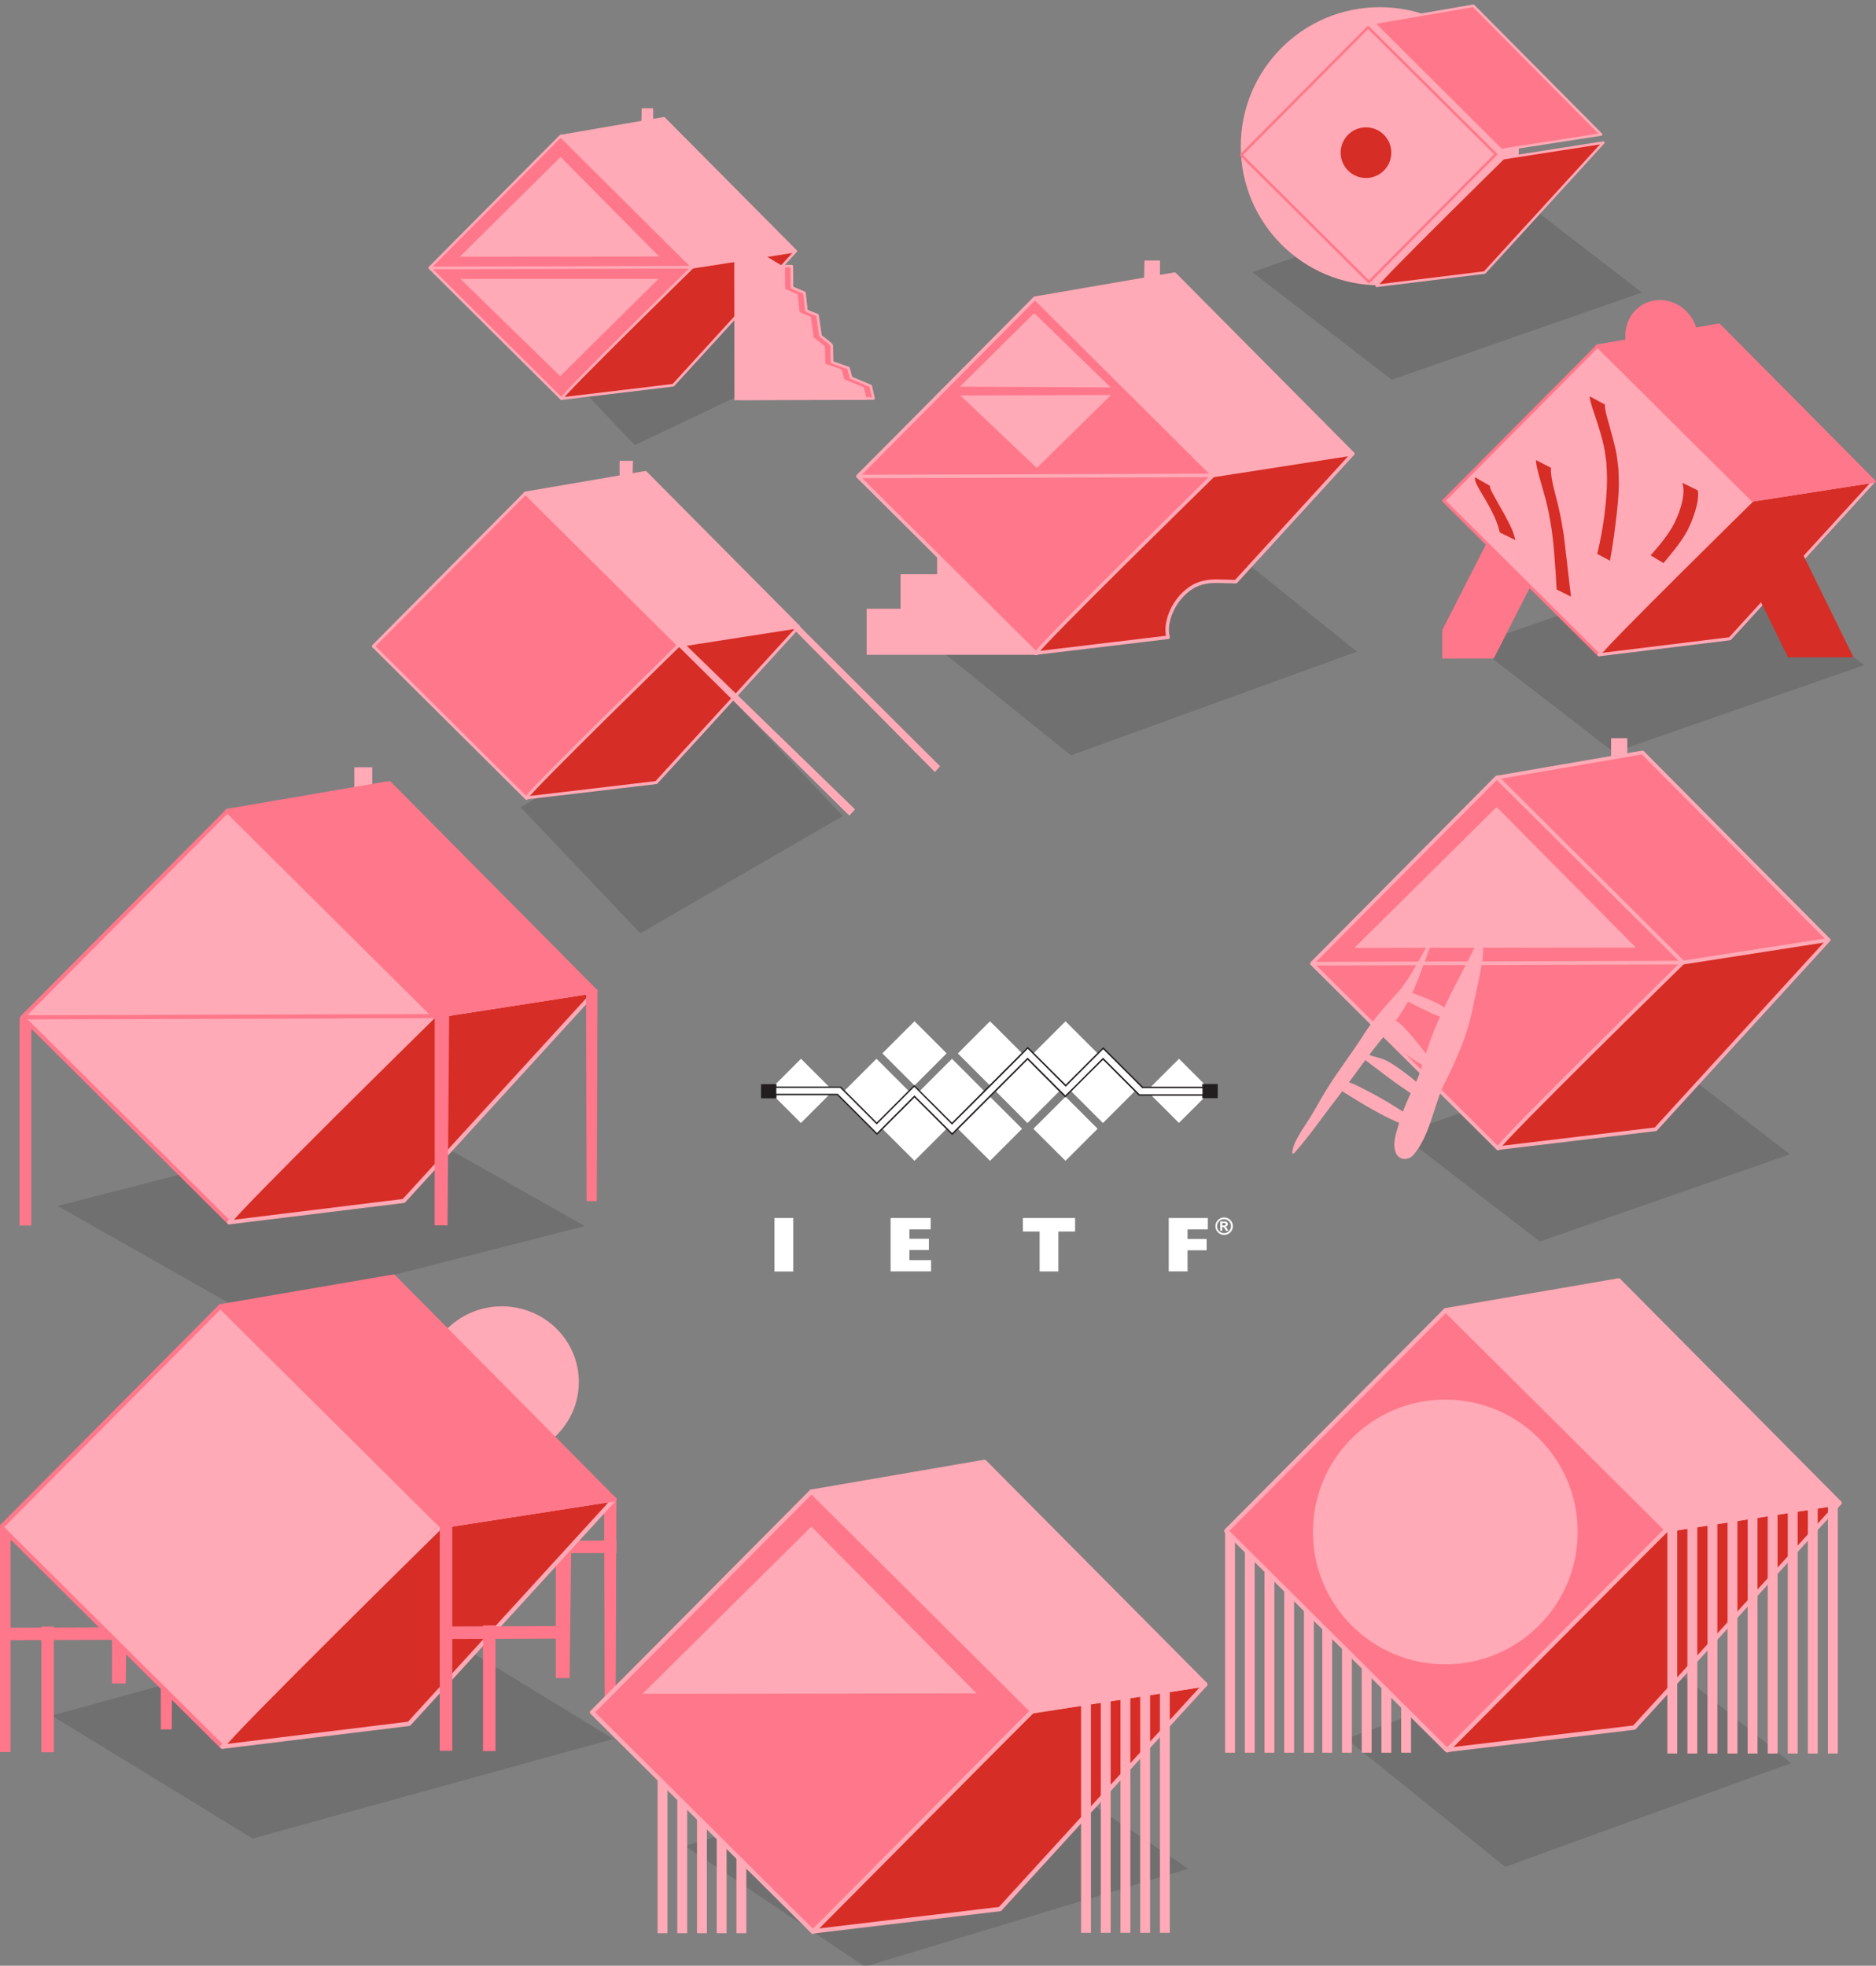 <?xml version="1.0" encoding="UTF-8" standalone="no"?>
<!-- Created with Inkscape (http://www.inkscape.org/) -->

<svg
   width="262.436mm"
   height="275mm"
   viewBox="0 0 262.436 275"
   version="1.1"
   id="svg5"
   inkscape:version="1.2.1 (9c6d41e4, 2022-07-14)"
   sodipodi:docname="ietf.svg"
   xmlns:inkscape="http://www.inkscape.org/namespaces/inkscape"
   xmlns:sodipodi="http://sodipodi.sourceforge.net/DTD/sodipodi-0.dtd"
   xmlns="http://www.w3.org/2000/svg"
   xmlns:svg="http://www.w3.org/2000/svg">
  <rect x="0" y="0" width="262.436" height="275" fill="#808080" stroke="none"/>
  <sodipodi:namedview
     id="namedview7"
     pagecolor="#ffffff"
     bordercolor="#000000"
     borderopacity="0.25"
     inkscape:showpageshadow="2"
     inkscape:pageopacity="0"
     inkscape:pagecheckerboard="true"
     inkscape:deskcolor="#d1d1d1"
     inkscape:document-units="mm"
     showgrid="false"
     inkscape:zoom="0.50587621"
     inkscape:cx="494.19205"
     inkscape:cy="621.6936"
     inkscape:window-width="2560"
     inkscape:window-height="1395"
     inkscape:window-x="0"
     inkscape:window-y="23"
     inkscape:window-maximized="1"
     inkscape:current-layer="g21036"
     showguides="true"
     inkscape:lockguides="false">
    <sodipodi:guide
       position="-364.055,301.133"
       orientation="1,0"
       id="guide2923"
       inkscape:locked="false" />
    <sodipodi:guide
       position="-161.135,245.373"
       orientation="0,-1"
       id="guide8011"
       inkscape:locked="false" />
    <sodipodi:guide
       position="98.885,350.478"
       orientation="0,-1"
       id="guide11504"
       inkscape:locked="false" />
    <sodipodi:guide
       position="75.288,340.899"
       orientation="-0.001,-1"
       id="guide13038"
       inkscape:locked="false" />
    <sodipodi:guide
       position="64.999,384.958"
       orientation="0,-1"
       id="guide13636"
       inkscape:locked="false" />
    <sodipodi:guide
       position="197.457,396.745"
       orientation="0,-1"
       id="guide13711"
       inkscape:locked="false" />
  </sodipodi:namedview>
  <defs
     id="defs2" />
  <g
     inkscape:label="Ebene 1"
     inkscape:groupmode="layer"
     id="layer1"
     transform="translate(-358.716,-120.682)">
    <g
       id="g21036">
      <rect
         style="opacity:0.2;fill:#333333;fill-opacity:1;stroke-width:3.774"
         id="rect20938"
         width="30.315"
         height="48.894"
         x="535.521"
         y="53.415"
         transform="matrix(0.87,0.493,-0.969,0.248,0,0)" />
      <rect
         style="opacity:0.2;fill:#333333;fill-opacity:1;stroke-width:4.071"
         id="rect20938-5"
         width="32.938"
         height="52.346"
         x="609.57"
         y="107.404"
         transform="matrix(0.853,0.522,-0.964,0.266,0,0)" />
      <rect
         style="opacity:0.2;fill:#333333;fill-opacity:1;stroke-width:2.769"
         id="rect20938-2"
         width="24.346"
         height="32.759"
         x="430.397"
         y="-189.322"
         transform="matrix(0.688,0.725,-0.865,0.501,0,0)" />
      <rect
         style="opacity:0.2;fill:#333333;fill-opacity:1;stroke-width:2.376"
         id="rect20938-56"
         width="20.724"
         height="28.348"
         x="355.187"
         y="-237.53"
         transform="matrix(0.688,0.726,-0.903,0.43,0,0)" />
      <rect
         style="opacity:0.2;fill:#333333;fill-opacity:1;stroke-width:2.962"
         id="rect20938-6"
         width="24.628"
         height="37.079"
         x="388.744"
         y="-276.498"
         transform="matrix(0.792,0.611,-0.944,0.329,0,0)" />
      <rect
         style="opacity:0.2;fill:#333333;fill-opacity:1;stroke-width:3.419"
         id="rect20938-69"
         width="28.581"
         height="42.556"
         x="423.087"
         y="-209.247"
         transform="matrix(0.779,0.627,-0.94,0.341,0,0)" />
      <rect
         style="opacity:0.2;fill:#333333;fill-opacity:1;stroke-width:2.962"
         id="rect20938-7"
         width="24.628"
         height="37.079"
         x="459.727"
         y="-249.882"
         transform="matrix(0.792,0.611,-0.944,0.329,0,0)" />
      <rect
         style="opacity:0.2;fill:#333333;fill-opacity:1;stroke-width:2.962"
         id="rect20938-0"
         width="24.628"
         height="37.079"
         x="532.798"
         y="-177.578"
         transform="matrix(0.792,0.611,-0.944,0.329,0,0)" />
      <rect
         style="opacity:0.2;fill:#333333;fill-opacity:1;stroke-width:3.711"
         id="rect20938-79"
         width="30.322"
         height="47.256"
         x="638.771"
         y="32.469"
         transform="matrix(0.831,0.557,-0.957,0.29,0,0)" />
      <rect
         style="opacity:0.2;fill:#333333;fill-opacity:1;stroke-width:3.419"
         id="rect20938-8"
         width="28.581"
         height="42.556"
         x="618.26"
         y="-112.136"
         transform="matrix(0.779,0.627,-0.94,0.341,0,0)" />
    </g>
    <g
       id="g1882"
       transform="translate(-10.583)">
      <g
         id="g1022"
         transform="translate(10.583)">
        <g
           id="g5407"
           transform="matrix(0.504,0,0,0.504,345.692,133.056)">
          <circle
             style="fill:#ffaab6;fill-opacity:1;stroke:none;stroke-width:0.795;stroke-opacity:1"
             id="path14086"
             cx="408.828"
             cy="16.04"
             r="38.598" />
          <path
             id="path12880-2-33"
             style="fill:#ff778a;fill-opacity:1;stroke:#ffaab6;stroke-width:0.7;stroke-linecap:round;stroke-linejoin:round;stroke-dasharray:none;stroke-opacity:1"
             d="m 434.795,-22.952 -27.69,4.768 35.405,35.252 27.749,-4.289 z" />
          <rect
             style="fill:#ffaab6;fill-opacity:1;stroke:#ff778a;stroke-width:0.7;stroke-linecap:round;stroke-linejoin:round;stroke-dasharray:none;stroke-opacity:1"
             id="rect12802"
             width="50"
             height="50"
             x="-297.93"
             y="-325.717"
             transform="rotate(134.82)" />
          <path
             style="fill:#d62d26;fill-opacity:1;stroke:#ffaab6;stroke-width:0.7;stroke-linecap:round;stroke-linejoin:round;stroke-dasharray:none;stroke-opacity:1"
             d="m 407.938,54.781 c 0.89,-1.78 35.129,-35.418 35.129,-35.418 l 27.8,-4.33 -32.964,36.072 z"
             id="path12882"
             sodipodi:nodetypes="ccccc" />
          <circle
             style="fill:#d62d26;fill-opacity:1;stroke:none;stroke-width:0.145;stroke-opacity:1"
             id="path14086-9"
             cx="404.985"
             cy="17.824"
             r="7.029" />
        </g>
        <g
           id="g4712"
           transform="matrix(0.52,0,0,0.52,178.276,171.336)">
          <g
             id="g13050-8-9-1"
             transform="translate(92.257,-43.841)">
            <rect
               style="fill:#ff778a;fill-opacity:1;stroke:#ffaab6;stroke-width:0.7;stroke-linecap:round;stroke-linejoin:round;stroke-dasharray:none;stroke-opacity:1"
               id="rect12802-5-6-5-2"
               width="50"
               height="50"
               x="-297.93"
               y="-325.717"
               transform="rotate(134.82)" />
            <path
               id="rect13040-6-1-7-2"
               style="fill:#ffaab6;fill-opacity:1;stroke-width:0.3;stroke-linecap:round;stroke-linejoin:round"
               d="m 427.363,-24.449 -0.066,3.546 3.153,-0.463 v -3.083 z"
               sodipodi:nodetypes="ccccc" />
            <path
               style="fill:#ffaab6;fill-opacity:1;stroke:#ffaab6;stroke-width:0.7;stroke-linecap:round;stroke-linejoin:round;stroke-dasharray:none;stroke-opacity:1"
               d="m 405.665,-16.973 27.69,-4.768 35.464,35.732 -27.749,4.288 z"
               id="path12880-2-33-5-7"
               sodipodi:nodetypes="ccccc" />
            <path
               style="fill:#d62d26;fill-opacity:1;stroke:#ffaab6;stroke-width:0.7;stroke-linecap:round;stroke-linejoin:round;stroke-dasharray:none;stroke-opacity:1"
               d="m 405.839,53.663 c 0.89,-1.78 35.169,-35.33 35.169,-35.33 l 27.8,-4.33 -32.964,36.072 z"
               id="path12882-7-5-7-8"
               sodipodi:nodetypes="ccccc" />
            <path
               style="fill:#008080;stroke:#ffaab6;stroke-width:0.7;stroke-linecap:round;stroke-linejoin:round;stroke-dasharray:none;stroke-opacity:1"
               d="M 370.469,18.519 441.083,18.312"
               id="path12938-2-1-3-4"
               sodipodi:nodetypes="cc" />
            <path
               style="fill:#ffaab6;fill-opacity:1;stroke:none;stroke-width:0.3;stroke-linecap:round;stroke-linejoin:round;stroke-dasharray:none;stroke-opacity:1"
               d="m 378.434,15.508 27.12,-26.855 26.524,26.789 z"
               id="path13389-9-8"
               sodipodi:nodetypes="cccc" />
            <path
               style="fill:#ffaab6;fill-opacity:1;stroke:none;stroke-width:0.3;stroke-linecap:round;stroke-linejoin:round;stroke-dasharray:none;stroke-opacity:1"
               d="m 378.599,21.461 53.28,1e-6 -26.425,26.161 z"
               id="path13391-8-3"
               sodipodi:nodetypes="cccc" />
          </g>
          <g
             id="g13687"
             transform="matrix(1,0,0,0.967,0,-1.289)"
             style="fill:#ffaab6;fill-opacity:1">
            <path
               style="fill:#ffaab6;fill-opacity:1;stroke:none;stroke-width:0.3;stroke-linecap:round;stroke-linejoin:round;stroke-dasharray:none;stroke-opacity:1"
               d="m 535.874,-37.265 c -0.468,0.094 8.606,10.009 8.606,10.009 l 8.045,-1.31 -9.354,-10.477 z"
               id="path13632"
               sodipodi:nodetypes="ccccc" />
            <path
               style="fill:#ff778a;fill-opacity:1;stroke:#ffaab6;stroke-width:0.712;stroke-linecap:round;stroke-linejoin:round;stroke-dasharray:none;stroke-opacity:1"
               d="m 546.445,-26.998 4.808,1.635 8.756,0.002 0.047,5.94 3.368,1.497 0.515,4.958 2.993,1.263 0.795,5.753 c 0,0 3.087,2.432 3.04,2.619 -0.047,0.187 0.093,4.724 0.093,4.724 l 4.397,1.59 0.702,2.713 5.285,2.292 0.748,3.461 -35.594,0.094 z"
               id="path13642-5"
               sodipodi:nodetypes="ccccccccsccccccc" />
            <path
               style="fill:#ffaab6;fill-opacity:1;stroke:none;stroke-width:0.3;stroke-linecap:round;stroke-linejoin:round;stroke-dasharray:none;stroke-opacity:1"
               d="m 544.527,-27.536 7.671,-1.169 5.987,3.742 0.047,5.94 3.368,1.497 0.515,4.958 2.993,1.263 0.795,5.753 c 0,0 3.087,2.432 3.04,2.619 -0.047,0.187 0.093,4.724 0.093,4.724 l 4.397,1.59 0.702,2.713 5.285,2.292 0.748,3.461 -35.594,0.094 z"
               id="path13642"
               sodipodi:nodetypes="ccccccccsccccccc" />
          </g>
        </g>
        <g
           id="g4636"
           transform="matrix(0.703,0,0,0.703,218.38,174.318)">
          <path
             id="rect21221"
             style="fill:#ffaab6;stroke:#ffaab6;stroke-width:0.7"
             d="m 390.954,27.993 v 5.424 h -4.498 v 4.895 h -7.276 v 6.879 h -6.747 v 8.467 h 33.337 V 45.323 45.191 38.312 33.417 27.993 Z" />
          <rect
             style="fill:#ff778a;fill-opacity:1;stroke:#ffaab6;stroke-width:0.7;stroke-linecap:round;stroke-linejoin:round;stroke-dasharray:none;stroke-opacity:1"
             id="rect12802-5-6-5"
             width="50"
             height="50"
             x="-297.93"
             y="-325.717"
             transform="rotate(134.82)" />
          <path
             id="rect13040-6-1-7"
             style="fill:#ffaab6;fill-opacity:1;stroke-width:0.3;stroke-linecap:round;stroke-linejoin:round"
             d="m 427.363,-24.449 -0.066,3.546 3.153,-0.463 v -3.083 z"
             sodipodi:nodetypes="ccccc" />
          <path
             style="fill:#ffaab6;fill-opacity:1;stroke:#ffaab6;stroke-width:0.7;stroke-linecap:round;stroke-linejoin:round;stroke-dasharray:none;stroke-opacity:1"
             d="m 405.665,-16.973 27.69,-4.768 35.464,35.732 -27.749,4.288 z"
             id="path12880-2-33-5"
             sodipodi:nodetypes="ccccc" />
          <path
             id="path12882-7-5-7"
             style="fill:#d62d26;fill-opacity:1;stroke:#ffaab6;stroke-width:0.7;stroke-linecap:round;stroke-linejoin:round;stroke-dasharray:none;stroke-opacity:1"
             d="m 468.808,14.004 -27.8,4.33 c 0,0 -34.279,33.549 -35.169,35.329 l 26.218,-3.135 c -0.209,-0.882 -0.234,-1.81 -0.075,-2.7 0.52,-2.921 2.281,-5.616 4.774,-7.225 1.648,-1.064 3.651,-1.319 5.568,-1.23 1.068,0.049 2.147,0.041 3.221,0.088 z" />
          <path
             style="fill:#008080;stroke:#ffaab6;stroke-width:0.7;stroke-linecap:round;stroke-linejoin:round;stroke-dasharray:none;stroke-opacity:1"
             d="M 370.469,18.519 441.083,18.312"
             id="path12938-2-1-3"
             sodipodi:nodetypes="cc" />
          <path
             style="fill:#ffaab6;fill-opacity:1;stroke:none;stroke-width:0.159;stroke-linecap:round;stroke-linejoin:round;stroke-dasharray:none;stroke-opacity:1"
             d="M 390.737,2.411 405.943,16.831 420.701,2.314 Z"
             id="path13389-9"
             sodipodi:nodetypes="cccc" />
          <path
             style="fill:#ffaab6;fill-opacity:1;stroke:none;stroke-width:0.163;stroke-linecap:round;stroke-linejoin:round;stroke-dasharray:none;stroke-opacity:1"
             d="M 390.638,0.658 420.635,0.791 405.422,-13.993 Z"
             id="path13391-8"
             sodipodi:nodetypes="cccc" />
        </g>
        <g
           id="g5573"
           transform="matrix(0.611,0,0,0.611,334.41,179.441)">
          <path
             id="rect2029"
             style="fill:#ff778a;fill-opacity:1;stroke:none;stroke-width:0.864"
             d="m 351.502,-154.027 2.2e-4,28.926 2.937,5.764 10.514,-5.358 -7e-5,-29.332 z"
             transform="rotate(27.002)" />
          <rect
             style="fill:#ffaab6;fill-opacity:1;stroke:#ff778a;stroke-width:0.7;stroke-linecap:round;stroke-linejoin:round;stroke-dasharray:none;stroke-opacity:1"
             id="rect12802-8"
             width="50"
             height="50"
             x="-297.93"
             y="-325.717"
             transform="rotate(134.82)" />
          <path
             style="fill:#d62d26;fill-opacity:1;stroke:#ffaab6;stroke-width:0.7;stroke-linecap:round;stroke-linejoin:round;stroke-dasharray:none;stroke-opacity:1"
             d="m 405.879,53.751 c 0.89,-1.78 35.129,-35.418 35.129,-35.418 l 27.8,-4.33 -32.964,36.072 z"
             id="path12882-8"
             sodipodi:nodetypes="ccccc" />
          <path
             id="rect2029-1"
             style="fill:#d62d26;fill-opacity:1;stroke:none;stroke-width:0.852"
             d="m 392.69,221.646 -13.451,-2.6e-4 -3e-4,25.083 13.451,6.604 z"
             transform="rotate(-26.15)" />
          <path
             id="path12880"
             style="fill:#ff778a;fill-opacity:1;stroke:#ff778a;stroke-width:0.7;stroke-linecap:round;stroke-linejoin:round;stroke-dasharray:none;stroke-opacity:1"
             d="m 419.56,-27.117 a 8.337,7.86 61.58 0 0 -2.312,0.447 8.337,7.86 61.58 0 0 -4.915,8.534 l -6.801,1.166 35.537,35.282 27.748,-4.292 -35.463,-35.762 -5.483,0.941 a 8.337,7.86 61.58 0 0 -0.256,-0.778 8.337,7.86 61.58 0 0 -8.056,-5.537 z" />
          <path
             style="fill:#d62d26;fill-opacity:1;stroke:none;stroke-width:0.7;stroke-opacity:1"
             id="path2344"
             d="m 403.749,-5.425 c 0.049,0.338 0.069,0.682 0.148,1.015 0.325,1.362 0.954,3.045 1.367,4.331 0.607,1.893 1.388,4.38 1.776,6.318 0.235,1.175 0.353,2.371 0.529,3.557 0.049,1.246 0.148,2.49 0.146,3.737 -0.004,2.585 -0.241,5.297 -0.553,7.859 -0.277,2.277 -0.652,4.479 -1.115,6.722 -0.175,0.848 -0.385,1.689 -0.578,2.533 0,0 2.925,1.564 2.925,1.564 v 0 c 0.378,-2.197 0.625,-3.53 0.937,-5.797 0.167,-1.214 0.314,-2.432 0.455,-3.65 0.321,-2.787 0.588,-5.061 0.627,-7.866 0.018,-1.25 -0.064,-2.499 -0.096,-3.749 -0.156,-1.187 -0.254,-2.383 -0.468,-3.561 -0.303,-1.674 -1.115,-4.566 -1.574,-6.243 -0.42,-1.532 -0.773,-2.566 -1.009,-4.082 -0.042,-0.267 -0.03,-0.54 -0.045,-0.81 0,0 -3.472,-1.878 -3.472,-1.878 z" />
          <path
             style="fill:#d62d26;fill-opacity:1;stroke:none;stroke-width:0.7;stroke-opacity:1"
             id="path2346"
             d="m 391.439,9.164 c 0.034,0.353 0.035,0.71 0.1,1.058 0.132,0.708 0.309,1.407 0.49,2.105 0.153,0.59 1.572,5.571 1.676,5.983 0.75,2.976 0.809,3.678 1.324,6.697 0.134,1.103 0.286,2.204 0.401,3.309 0.103,0.99 0.173,1.983 0.254,2.975 0.206,2.5 0.374,5 0.492,7.506 0,0 3.294,1.643 3.294,1.643 v 0 c -0.586,-4.685 -1.068,-9.381 -1.647,-14.067 -0.516,-3.066 -0.57,-3.678 -1.275,-6.705 -0.599,-2.576 -1.442,-5.113 -1.675,-7.763 -0.028,-0.321 0.01,-0.644 0.015,-0.966 0,0 -3.451,-1.774 -3.451,-1.774 z" />
          <path
             style="fill:#d62d26;fill-opacity:1;stroke:none;stroke-width:0.7;stroke-opacity:1"
             id="path2348"
             d="m 424.96,14.379 c 0.06,0.244 0.144,0.483 0.181,0.731 0.225,1.547 -0.04,3.052 -0.465,4.543 -0.191,0.669 -0.41,1.331 -0.663,1.979 -0.263,0.675 -0.587,1.325 -0.881,1.987 -1.414,2.73 -3.422,5.063 -5.421,7.37 0,0 2.938,1.768 2.938,1.768 v 0 c 1.974,-2.368 3.991,-4.73 5.471,-7.453 0.305,-0.667 0.637,-1.323 0.916,-2.002 0.267,-0.65 0.504,-1.312 0.722,-1.98 0.483,-1.477 0.854,-2.981 0.813,-4.546 -0.006,-0.227 -0.058,-0.451 -0.087,-0.676 0,0 -3.523,-1.723 -3.523,-1.723 z" />
          <path
             style="fill:#d62d26;fill-opacity:1;stroke:none;stroke-width:0.7;stroke-opacity:1"
             id="path2350"
             d="m 377.484,13.094 c 0.017,0.253 -0.012,0.513 0.05,0.758 0.085,0.337 0.239,0.654 0.386,0.969 0.335,0.722 0.883,1.61 1.275,2.277 1.079,1.835 0.543,0.904 1.566,2.719 0.779,1.471 1.542,2.968 2.037,4.563 0.109,0.466 0.273,0.917 0.386,1.382 0,0 3.528,1.71 3.528,1.71 v 0 c -0.029,-0.181 -0.06,-0.41 -0.115,-0.587 -0.088,-0.282 -0.23,-0.549 -0.278,-0.844 -0.537,-1.676 -1.483,-3.195 -2.272,-4.757 -0.74,-1.305 -1.493,-2.603 -2.21,-3.921 -0.287,-0.527 -0.678,-1.217 -0.867,-1.804 -0.052,-0.161 -0.053,-0.333 -0.08,-0.5 0,0 -3.405,-1.964 -3.405,-1.964 z" />
        </g>
        <g
           id="g5981"
           style="stroke-width:1.1;stroke-dasharray:none"
           transform="matrix(0.734,0,0,0.734,293.465,275.046)">
          <g
             id="g13050-8-9-5"
             transform="translate(-31.409,-45.15)"
             style="stroke-width:1.1;stroke-dasharray:none">
            <g
               id="g5918">
              <rect
                 style="fill:#ff778a;fill-opacity:1;stroke:#ffaab6;stroke-width:0.7;stroke-linecap:round;stroke-linejoin:round;stroke-dasharray:none;stroke-opacity:1"
                 id="rect12802-5-6-8"
                 width="50"
                 height="50"
                 x="-297.93"
                 y="-325.717"
                 transform="rotate(134.82)" />
              <rect
                 style="fill:#ffaab6;fill-opacity:1;stroke:none;stroke-width:0.5;stroke-linecap:round;stroke-linejoin:round;stroke-dasharray:none;stroke-opacity:1"
                 id="rect13040-6-1-5"
                 width="3.087"
                 height="5.332"
                 x="427.363"
                 y="-24.449" />
              <path
                 style="fill:#ff778a;fill-opacity:1;stroke:#ffaab6;stroke-width:0.7;stroke-linecap:round;stroke-linejoin:round;stroke-dasharray:none;stroke-opacity:1"
                 d="m 405.665,-16.973 27.69,-4.768 35.464,35.732 -27.749,4.288 z"
                 id="path12880-2-33-55"
                 sodipodi:nodetypes="ccccc" />
              <path
                 style="fill:#d62d26;fill-opacity:1;stroke:#ffaab6;stroke-width:0.7;stroke-linecap:round;stroke-linejoin:round;stroke-dasharray:none;stroke-opacity:1"
                 d="m 405.839,53.663 c 0.89,-1.78 35.169,-35.33 35.169,-35.33 l 27.8,-4.33 -32.964,36.072 z"
                 id="path12882-7-5-2"
                 sodipodi:nodetypes="ccccc" />
              <path
                 style="fill:#6b67ea;fill-opacity:1;stroke:#ffaab6;stroke-width:0.7;stroke-linecap:round;stroke-linejoin:round;stroke-dasharray:none;stroke-opacity:1"
                 d="M 370.469,18.519 441.083,18.312"
                 id="path12938-2-1-4"
                 sodipodi:nodetypes="cc" />
              <path
                 style="fill:#ffaab6;fill-opacity:1;stroke:none;stroke-width:0.7;stroke-linecap:round;stroke-linejoin:round;stroke-dasharray:none;stroke-opacity:1"
                 d="m 378.434,15.508 27.12,-26.855 26.524,26.789 z"
                 id="path13389-7"
                 sodipodi:nodetypes="cccc" />
            </g>
          </g>
          <path
             id="path13968"
             style="fill:#ffaab6;fill-opacity:1;stroke:none;stroke-width:1.1;stroke-linecap:round;stroke-linejoin:round;stroke-dasharray:none;stroke-opacity:1"
             d="m 362.537,-32.494 c -2.697,3.571 -4.304,8.101 -7.307,11.405 -2.265,2.494 -4.544,4.991 -6.406,7.937 -2.318,3.667 -4.965,7.014 -7.25,10.741 -1.027,1.675 -1.943,3.437 -2.991,5.104 -1.017,1.618 -2.152,3.164 -2.953,4.948 -0.232,0.516 -0.891,2.762 0.115,1.618 2.917,-3.318 5.46,-7.05 8.195,-10.568 0.259,-0.333 0.514,-0.669 0.769,-1.006 3.538,2.197 7.083,4.414 10.849,6.028 -0.03,0.1 -0.061,0.201 -0.09,0.301 -0.503,1.721 -1.259,3.757 -0.511,5.463 0.628,1.432 2.416,1.429 3.372,0.284 2.905,-3.482 3.688,-8.442 5.445,-12.694 3.039,-6.076 4.918,-10.287 6.064,-16.497 0.555,-2.57 1.157,-5.131 1.569,-7.737 0.246,-1.557 0.276,-3.271 -0.453,-4.668 -2.148,4.597 -4.638,8.974 -6.811,13.555 -0.214,-0.172 -0.444,-0.319 -0.671,-0.453 -1.354,-0.796 -2.811,-1.305 -4.244,-1.866 -0.389,-0.152 -0.781,-0.297 -1.17,-0.45 0.02,-0.044 0.041,-0.087 0.061,-0.131 1.667,-3.664 2.836,-7.601 4.416,-11.314 z m -5.298,13.079 c 1.254,0.64 2.501,1.301 3.774,1.887 0.767,0.353 1.537,0.742 2.339,0.963 -0.668,1.488 -1.296,3.002 -1.861,4.556 -0.299,0.824 -0.567,1.665 -0.829,2.511 -0.002,-0.002 -0.003,-0.004 -0.005,-0.007 -1.36,-1.779 -2.764,-3.518 -4.278,-5.119 -0.434,-0.459 -0.934,-0.825 -1.463,-1.115 0.836,-1.17 1.622,-2.387 2.324,-3.676 z m -4.671,6.735 c 2.396,1.861 4.748,3.812 7.318,5.308 0.032,0.019 0.064,0.036 0.096,0.054 -0.35,1.094 -0.725,2.173 -1.178,3.205 -0.441,-0.399 -0.895,-0.778 -1.362,-1.133 -1.394,-1.06 -2.795,-2.139 -4.317,-2.917 -1.039,-0.531 -2.202,-0.66 -3.269,-1.088 0.699,-0.921 1.408,-1.832 2.136,-2.721 0.192,-0.235 0.383,-0.472 0.575,-0.708 z m -3.457,4.422 c 2.499,1.861 4.946,3.821 7.517,5.54 0.376,0.251 0.751,0.519 1.13,0.78 -0.539,1.135 -1.035,2.299 -1.475,3.49 -2.265,-1.45 -4.565,-2.828 -6.931,-4.031 -1.1,-0.559 -2.201,-1.157 -3.352,-1.558 1.039,-1.405 2.067,-2.823 3.11,-4.223 z"
             sodipodi:nodetypes="sssssssscccssccsccssccsscscsccscccssccsscssscsccscc" />
        </g>
        <g
           id="g4821"
           transform="matrix(0.871,0,0,0.871,207.708,318.747)">
          <path
             style="fill:#d62d26;fill-opacity:1;stroke:#ffaab6;stroke-width:0.7;stroke-linecap:round;stroke-linejoin:round;stroke-dasharray:none;stroke-opacity:1"
             d="m 405.839,53.663 c 0.89,-1.78 35.169,-35.33 35.169,-35.33 l 27.8,-4.33 -32.964,36.072 z"
             id="path12882-7-5-7-1"
             sodipodi:nodetypes="ccccc" />
          <g
             id="g16767">
            <rect
               style="fill:#ffaab6;fill-opacity:1;stroke-width:0.364"
               id="rect16126-1-9"
               width="1.587"
               height="21.828"
               x="385.744"
               y="32.28" />
            <rect
               style="fill:#ffaab6;fill-opacity:1;stroke-width:0.364"
               id="rect16126-1-4-2"
               width="1.587"
               height="21.828"
               x="388.911"
               y="32.28" />
            <rect
               style="fill:#ffaab6;fill-opacity:1;stroke-width:0.364"
               id="rect16126-1-47-1"
               width="1.587"
               height="21.828"
               x="392.077"
               y="32.28" />
            <rect
               style="fill:#ffaab6;fill-opacity:1;stroke-width:0.364"
               id="rect16126-1-47-9-4"
               width="1.587"
               height="21.828"
               x="395.243"
               y="32.28" />
            <rect
               style="fill:#ffaab6;fill-opacity:1;stroke-width:0.364"
               id="rect16126-1-47-9-2-4"
               width="1.587"
               height="21.828"
               x="398.41"
               y="32.28" />
            <rect
               style="fill:#ffaab6;fill-opacity:1;stroke-width:0.464"
               id="rect16126-1-9-1"
               width="1.587"
               height="35.454"
               x="370.134"
               y="18.654" />
            <rect
               style="fill:#ffaab6;fill-opacity:1;stroke-width:0.464"
               id="rect16126-1-4-2-8"
               width="1.587"
               height="35.454"
               x="373.3"
               y="18.654" />
            <rect
               style="fill:#ffaab6;fill-opacity:1;stroke-width:0.464"
               id="rect16126-1-47-1-0"
               width="1.587"
               height="35.454"
               x="376.466"
               y="18.654" />
            <rect
               style="fill:#ffaab6;fill-opacity:1;stroke-width:0.464"
               id="rect16126-1-47-9-4-4"
               width="1.587"
               height="35.454"
               x="379.633"
               y="18.654" />
            <rect
               style="fill:#ffaab6;fill-opacity:1;stroke-width:0.464"
               id="rect16126-1-47-9-2-4-3"
               width="1.587"
               height="35.454"
               x="382.799"
               y="18.654" />
          </g>
          <rect
             style="fill:#ff778a;fill-opacity:1;stroke:#ffaab6;stroke-width:0.7;stroke-linecap:round;stroke-linejoin:round;stroke-dasharray:none;stroke-opacity:1"
             id="rect12802-5-6-5-6"
             width="50"
             height="50"
             x="-297.93"
             y="-325.717"
             transform="rotate(134.82)" />
          <g
             id="g16681"
             transform="translate(-0.397,-1.587)">
            <rect
               style="fill:#ffaab6;fill-opacity:1;stroke-width:0.493"
               id="rect16126-1"
               width="1.587"
               height="39.952"
               x="454.457"
               y="15.876" />
            <rect
               style="fill:#ffaab6;fill-opacity:1;stroke-width:0.493"
               id="rect16126-1-4"
               width="1.587"
               height="39.952"
               x="457.68"
               y="15.876" />
            <rect
               style="fill:#ffaab6;fill-opacity:1;stroke-width:0.493"
               id="rect16126-1-47"
               width="1.587"
               height="39.952"
               x="460.904"
               y="15.876" />
            <rect
               style="fill:#ffaab6;fill-opacity:1;stroke-width:0.493"
               id="rect16126-1-47-9"
               width="1.587"
               height="39.952"
               x="464.127"
               y="15.876" />
            <rect
               style="fill:#ffaab6;fill-opacity:1;stroke-width:0.493"
               id="rect16126-1-47-9-2"
               width="1.587"
               height="39.952"
               x="467.351"
               y="15.876" />
            <rect
               style="fill:#ffaab6;fill-opacity:1;stroke-width:0.493"
               id="rect16126-1-4-8"
               width="1.587"
               height="39.952"
               x="441.563"
               y="15.876" />
            <rect
               style="fill:#ffaab6;fill-opacity:1;stroke-width:0.493"
               id="rect16126-1-47-3"
               width="1.587"
               height="39.952"
               x="444.786"
               y="15.876" />
            <rect
               style="fill:#ffaab6;fill-opacity:1;stroke-width:0.493"
               id="rect16126-1-47-9-28"
               width="1.587"
               height="39.952"
               x="448.01"
               y="15.876" />
            <rect
               style="fill:#ffaab6;fill-opacity:1;stroke-width:0.493"
               id="rect16126-1-47-9-2-6"
               width="1.587"
               height="39.952"
               x="451.233"
               y="15.876" />
          </g>
          <path
             style="fill:#ffaab6;fill-opacity:1;stroke:#ffaab6;stroke-width:0.7;stroke-linecap:round;stroke-linejoin:round;stroke-dasharray:none;stroke-opacity:1"
             d="m 405.665,-16.973 27.69,-4.768 35.464,35.732 -27.749,4.288 z"
             id="path12880-2-33-5-4"
             sodipodi:nodetypes="ccccc" />
          <circle
             style="fill:#ffaab6;fill-opacity:1;stroke-width:1.24"
             id="path16545"
             cx="405.504"
             cy="18.654"
             r="21.26" />
        </g>
        <g
           id="g5843"
           transform="matrix(0.814,0,0,0.814,60.413,247.928)">
          <g
             id="g28173-63"
             transform="matrix(1.479,0,0,1,-177.838,0)"
             style="fill:#ff778a;fill-opacity:1;stroke:none;stroke-opacity:1">
            <rect
               style="fill:#ff778a;fill-opacity:1;stroke:none;stroke-width:0.303;stroke-linecap:round;stroke-linejoin:round;stroke-dasharray:none;stroke-opacity:1"
               id="rect12992-5-2-2"
               width="1.36"
               height="35.784"
               x="370.302"
               y="18.527" />
          </g>
          <rect
             style="fill:#ffaab6;fill-opacity:1;stroke:#ff778a;stroke-width:0.7;stroke-linecap:round;stroke-linejoin:round;stroke-dasharray:none;stroke-opacity:1"
             id="rect12802-5"
             width="50"
             height="50"
             x="-297.93"
             y="-325.717"
             transform="rotate(134.82)" />
          <rect
             style="fill:#ffaab6;fill-opacity:1;stroke:none;stroke-width:0.3;stroke-linecap:round;stroke-linejoin:round;stroke-dasharray:none;stroke-opacity:1"
             id="rect13040"
             width="3.087"
             height="5.332"
             x="427.363"
             y="-24.449" />
          <path
             style="fill:#d62d26;fill-opacity:1;stroke:#ffaab6;stroke-width:0.7;stroke-linecap:round;stroke-linejoin:round;stroke-dasharray:none;stroke-opacity:1"
             d="m 405.879,53.751 c 0.89,-1.78 35.129,-35.418 35.129,-35.418 l 27.8,-4.33 -32.964,36.072 z"
             id="path12882-83"
             sodipodi:nodetypes="ccccc" />
          <path
             id="path12880-7"
             style="fill:#ff778a;fill-opacity:1;stroke:#ff778a;stroke-width:0.7;stroke-linecap:round;stroke-linejoin:round;stroke-dasharray:none;stroke-opacity:1"
             d="m 433.355,-21.742 -27.822,4.772 35.537,35.282 27.748,-4.292 z" />
          <path
             id="rect12992-9"
             style="fill:#ff778a;fill-opacity:1;stroke:none;stroke-width:0.355;stroke-linecap:round;stroke-linejoin:round"
             d="m 467.184,14.423 0.087,35.688 h 1.752 l 0.13,-35.964 c -0.521,-0.446 -1.969,0.276 -1.969,0.276 z"
             sodipodi:nodetypes="ccccc" />
          <path
             style="fill:#6b67ea;fill-opacity:1;stroke:#ff778a;stroke-width:0.7;stroke-linecap:round;stroke-linejoin:round;stroke-dasharray:none;stroke-opacity:1"
             d="M 370.469,18.519 441.083,18.312"
             id="path12938"
             sodipodi:nodetypes="cc" />
          <path
             id="rect12992-5-6"
             style="fill:#ff778a;fill-opacity:1;stroke:none;stroke-width:0.382;stroke-linecap:round;stroke-linejoin:round"
             d="m 441.167,18.359 c 0,0 2.544,-0.446 2.488,-0.137 l -0.279,36.046 h -2.209 z"
             sodipodi:nodetypes="ccccc" />
        </g>
        <g
           id="g5462"
           transform="matrix(0.604,0,0,0.604,187.269,199.915)">
          <rect
             style="fill:#ff778a;fill-opacity:1;stroke:#ffaab6;stroke-width:0.7;stroke-linecap:round;stroke-linejoin:round;stroke-dasharray:none;stroke-opacity:1"
             id="rect12802-53"
             width="50"
             height="50"
             x="-297.93"
             y="-325.717"
             transform="rotate(134.82)" />
          <path
             id="rect13040-7"
             style="fill:#ffaab6;fill-opacity:1;stroke-width:0.3;stroke-linecap:round;stroke-linejoin:round"
             d="m 427.363,-24.449 h 3.087 l -0.074,3.178 -3.013,0.594 z"
             sodipodi:nodetypes="ccccc" />
          <path
             style="fill:#ffaab6;fill-opacity:1;stroke:#ffaab6;stroke-width:0.7;stroke-linecap:round;stroke-linejoin:round;stroke-dasharray:none;stroke-opacity:1"
             d="m 405.533,-16.973 27.822,-4.768 35.464,35.732 -27.749,4.288 z"
             id="path12880-29"
             sodipodi:nodetypes="ccccc" />
          <path
             style="fill:#d62d26;fill-opacity:1;stroke:#ffaab6;stroke-width:0.7;stroke-linecap:round;stroke-linejoin:round;stroke-dasharray:none;stroke-opacity:1"
             d="m 405.775,53.621 c 0.89,-1.78 35.233,-35.288 35.233,-35.288 l 27.8,-4.33 -32.964,36.072 z"
             id="path12882-5"
             sodipodi:nodetypes="ccccc" />
          <path
             style="fill:#ffaab6;fill-opacity:1;stroke:none;stroke-width:0.8;stroke-linecap:round;stroke-linejoin:round;stroke-dasharray:none;stroke-opacity:1"
             d="m 405.421,-16.718 75.142,74.455 1.323,-1.455 -75.564,-73.441 z"
             id="path14287"
             sodipodi:nodetypes="ccccc" />
          <path
             style="fill:#ffaab6;fill-opacity:1;stroke:none;stroke-width:0.7;stroke-linecap:round;stroke-linejoin:round;stroke-dasharray:none;stroke-opacity:1"
             d="m 432.078,-21.501 68.302,69.138 1.197,-1.343 -68.361,-68.131 z"
             id="path14287-7"
             sodipodi:nodetypes="ccccc" />
        </g>
        <g
           id="g5670"
           transform="matrix(0.871,0,0,0.871,36.313,318.217)">
          <g
             id="g635">
            <g
               id="g28173-6-7-1"
               transform="matrix(-0.003,-1.479,0.413,-0.002,447.852,570.424)"
               style="fill:#ff778a;fill-opacity:1;stroke:none;stroke-opacity:1">
              <rect
                 style="fill:#ff778a;fill-opacity:1;stroke:none;stroke-width:0.303;stroke-linecap:round;stroke-linejoin:round;stroke-dasharray:none;stroke-opacity:1"
                 id="rect12992-5-2-1-6-2"
                 width="1.36"
                 height="35.784"
                 x="370.302"
                 y="18.527" />
            </g>
            <path
               id="rect12992-5"
               style="fill:#ff778a;fill-opacity:1;stroke:none;stroke-width:0.298;stroke-linecap:round;stroke-linejoin:round"
               d="m 459.423,20.871 c 0,0 2.544,-0.272 2.488,-0.084 l -0.279,21.951 h -2.209 z"
               sodipodi:nodetypes="ccccc" />
            <path
               id="rect12992"
               style="fill:#ff778a;fill-opacity:1;stroke:none;stroke-width:0.355;stroke-linecap:round;stroke-linejoin:round"
               d="m 467.184,14.423 0.087,35.688 h 1.752 l 0.13,-35.964 c -0.521,-0.446 -1.969,0.276 -1.969,0.276 z"
               sodipodi:nodetypes="ccccc" />
          </g>
          <g
             id="g635-1"
             transform="translate(-71.28,0.869)">
            <g
               id="g28173-6-7-1-1"
               transform="matrix(-0.003,-1.479,0.413,-0.002,447.852,570.424)"
               style="fill:#ff778a;fill-opacity:1;stroke:none;stroke-opacity:1">
              <rect
                 style="fill:#ff778a;fill-opacity:1;stroke:none;stroke-width:0.303;stroke-linecap:round;stroke-linejoin:round;stroke-dasharray:none;stroke-opacity:1"
                 id="rect12992-5-2-1-6-2-8"
                 width="1.36"
                 height="35.784"
                 x="370.302"
                 y="18.527" />
            </g>
            <path
               id="rect12992-5-7"
               style="fill:#ff778a;fill-opacity:1;stroke:none;stroke-width:0.298;stroke-linecap:round;stroke-linejoin:round"
               d="m 459.423,20.871 c 0,0 2.544,-0.272 2.488,-0.084 l -0.279,21.951 h -2.209 z"
               sodipodi:nodetypes="ccccc" />
            <path
               id="rect12992-6"
               style="fill:#ff778a;fill-opacity:1;stroke:none;stroke-width:0.355;stroke-linecap:round;stroke-linejoin:round"
               d="m 467.184,14.423 0.087,35.688 h 1.752 l 0.13,-35.964 c -0.521,-0.446 -1.969,0.276 -1.969,0.276 z"
               sodipodi:nodetypes="ccccc" />
          </g>
          <g
             id="g643-4"
             transform="translate(0.006,-0.193)">
            <g
               id="g28173-7"
               transform="matrix(1.479,0,0,1.014,-177.838,-0.264)"
               style="fill:#ff778a;fill-opacity:1;stroke:none;stroke-opacity:1">
              <rect
                 style="fill:#ff778a;fill-opacity:1;stroke:none;stroke-width:0.303;stroke-linecap:round;stroke-linejoin:round;stroke-dasharray:none;stroke-opacity:1"
                 id="rect12992-5-2-6"
                 width="1.36"
                 height="35.784"
                 x="370.302"
                 y="18.527" />
            </g>
            <g
               id="g28173-6-8"
               transform="matrix(1.479,0,0,0.564,-170.888,24.21)"
               style="fill:#ff778a;fill-opacity:1;stroke:none;stroke-opacity:1">
              <rect
                 style="fill:#ff778a;fill-opacity:1;stroke:none;stroke-width:0.303;stroke-linecap:round;stroke-linejoin:round;stroke-dasharray:none;stroke-opacity:1"
                 id="rect12992-5-2-1-1"
                 width="1.36"
                 height="35.784"
                 x="370.302"
                 y="18.527" />
            </g>
            <g
               id="g28173-6-7-3"
               transform="matrix(-0.004,-1.479,0.551,-0.002,361.702,584.561)"
               style="fill:#ff778a;fill-opacity:1;stroke:none;stroke-opacity:1">
              <rect
                 style="fill:#ff778a;fill-opacity:1;stroke:none;stroke-width:0.303;stroke-linecap:round;stroke-linejoin:round;stroke-dasharray:none;stroke-opacity:1"
                 id="rect12992-5-2-1-6-8"
                 width="1.36"
                 height="35.784"
                 x="370.302"
                 y="18.527" />
            </g>
          </g>
          <rect
             style="fill:#ffaab6;fill-opacity:1;stroke:#ff778a;stroke-width:0.7;stroke-linecap:round;stroke-linejoin:round;stroke-dasharray:none;stroke-opacity:1"
             id="rect12802-3"
             width="50"
             height="50"
             x="-297.93"
             y="-325.717"
             transform="rotate(134.82)" />
          <path
             style="fill:#d62d26;fill-opacity:1;stroke:#ffaab6;stroke-width:0.7;stroke-linecap:round;stroke-linejoin:round;stroke-dasharray:none;stroke-opacity:1"
             d="m 405.879,53.751 c 0.89,-1.78 35.129,-35.418 35.129,-35.418 l 27.8,-4.33 -32.964,36.072 z"
             id="path12882-9"
             sodipodi:nodetypes="ccccc" />
          <g
             id="g643"
             transform="translate(70.943,-0.392)">
            <g
               id="g28173"
               transform="matrix(1.479,0,0,1.014,-177.838,-0.264)"
               style="fill:#ff778a;fill-opacity:1;stroke:none;stroke-opacity:1">
              <rect
                 style="fill:#ff778a;fill-opacity:1;stroke:none;stroke-width:0.303;stroke-linecap:round;stroke-linejoin:round;stroke-dasharray:none;stroke-opacity:1"
                 id="rect12992-5-2"
                 width="1.36"
                 height="35.784"
                 x="370.302"
                 y="18.527" />
            </g>
            <g
               id="g28173-6"
               transform="matrix(1.479,0,0,0.564,-170.888,24.21)"
               style="fill:#ff778a;fill-opacity:1;stroke:none;stroke-opacity:1">
              <rect
                 style="fill:#ff778a;fill-opacity:1;stroke:none;stroke-width:0.303;stroke-linecap:round;stroke-linejoin:round;stroke-dasharray:none;stroke-opacity:1"
                 id="rect12992-5-2-1"
                 width="1.36"
                 height="35.784"
                 x="370.302"
                 y="18.527" />
            </g>
            <g
               id="g28173-6-7"
               transform="matrix(-0.004,-1.479,0.551,-0.002,361.702,584.561)"
               style="fill:#ff778a;fill-opacity:1;stroke:none;stroke-opacity:1">
              <rect
                 style="fill:#ff778a;fill-opacity:1;stroke:none;stroke-width:0.303;stroke-linecap:round;stroke-linejoin:round;stroke-dasharray:none;stroke-opacity:1"
                 id="rect12992-5-2-1-6"
                 width="1.36"
                 height="35.784"
                 x="370.302"
                 y="18.527" />
            </g>
          </g>
          <ellipse
             style="fill:#ffaab6;stroke:#ffaab6;stroke-width:0.7"
             id="path757"
             cx="450.761"
             cy="-4.821"
             rx="12.01"
             ry="11.804" />
          <path
             id="path12880-6"
             style="fill:#ff778a;fill-opacity:1;stroke:#ff778a;stroke-width:0.7;stroke-linecap:round;stroke-linejoin:round;stroke-dasharray:none;stroke-opacity:1"
             d="m 433.355,-21.742 -27.822,4.772 35.537,35.282 27.748,-4.292 z" />
        </g>
        <g
           id="g5298"
           transform="matrix(0.871,0,0,0.871,118.985,344.128)">
          <path
             style="fill:#d62d26;fill-opacity:1;stroke:#ffaab6;stroke-width:0.7;stroke-linecap:round;stroke-linejoin:round;stroke-dasharray:none;stroke-opacity:1"
             d="m 405.839,53.663 c 0.89,-1.78 35.169,-35.33 35.169,-35.33 l 27.8,-4.33 -32.964,36.072 z"
             id="path12882-7-5-7-0"
             sodipodi:nodetypes="ccccc" />
          <g
             id="g16422-6"
             transform="matrix(1,0,0,1.052,-73.439,-1.22)">
            <rect
               style="fill:#ffaab6;fill-opacity:1;stroke-width:0.481"
               id="rect16126-1-9-2"
               width="1.587"
               height="37.968"
               x="454.289"
               y="14.487" />
            <rect
               style="fill:#ffaab6;fill-opacity:1;stroke-width:0.481"
               id="rect16126-1-4-2-9"
               width="1.587"
               height="37.968"
               x="457.455"
               y="14.487" />
            <rect
               style="fill:#ffaab6;fill-opacity:1;stroke-width:0.481"
               id="rect16126-1-47-1-07"
               width="1.587"
               height="37.968"
               x="460.621"
               y="14.487" />
            <rect
               style="fill:#ffaab6;fill-opacity:1;stroke-width:0.481"
               id="rect16126-1-47-9-4-7"
               width="1.587"
               height="37.968"
               x="463.788"
               y="14.487" />
            <rect
               style="fill:#ffaab6;fill-opacity:1;stroke-width:0.481"
               id="rect16126-1-47-9-2-4-2"
               width="1.587"
               height="37.968"
               x="466.954"
               y="14.487" />
          </g>
          <rect
             style="fill:#ff778a;fill-opacity:1;stroke:#ffaab6;stroke-width:0.7;stroke-linecap:round;stroke-linejoin:round;stroke-dasharray:none;stroke-opacity:1"
             id="rect12802-5-6-5-5"
             width="50"
             height="50"
             x="-297.93"
             y="-325.717"
             transform="rotate(134.82)" />
          <g
             id="g16422"
             transform="matrix(1,0,0,1.052,-5.424,-1.286)">
            <rect
               style="fill:#ffaab6;fill-opacity:1;stroke-width:0.481"
               id="rect16126-1-0"
               width="1.587"
               height="37.968"
               x="454.289"
               y="14.487" />
            <rect
               style="fill:#ffaab6;fill-opacity:1;stroke-width:0.481"
               id="rect16126-1-4-0"
               width="1.587"
               height="37.968"
               x="457.455"
               y="14.487" />
            <rect
               style="fill:#ffaab6;fill-opacity:1;stroke-width:0.481"
               id="rect16126-1-47-8"
               width="1.587"
               height="37.968"
               x="460.621"
               y="14.487" />
            <rect
               style="fill:#ffaab6;fill-opacity:1;stroke-width:0.481"
               id="rect16126-1-47-9-3"
               width="1.587"
               height="37.968"
               x="463.788"
               y="14.487" />
            <rect
               style="fill:#ffaab6;fill-opacity:1;stroke-width:0.481"
               id="rect16126-1-47-9-2-0"
               width="1.587"
               height="37.968"
               x="466.954"
               y="14.487" />
          </g>
          <path
             style="fill:#ffaab6;fill-opacity:1;stroke:#ffaab6;stroke-width:0.7;stroke-linecap:round;stroke-linejoin:round;stroke-dasharray:none;stroke-opacity:1"
             d="m 405.665,-16.973 27.69,-4.768 35.464,35.732 -27.749,4.288 z"
             id="path12880-2-33-5-2"
             sodipodi:nodetypes="ccccc" />
          <path
             style="fill:#ffaab6;fill-opacity:1;stroke:none;stroke-width:0.3;stroke-linecap:round;stroke-linejoin:round;stroke-dasharray:none;stroke-opacity:1"
             d="m 378.434,15.508 27.12,-26.855 26.524,26.789 z"
             id="path13389-9-0"
             sodipodi:nodetypes="cccc" />
        </g>
      </g>
    </g>
    <g
       id="g20773"
       transform="matrix(0.22,0,0,0.22,459.678,259.056)">
      <path
         id="path6"
         class="cls-2"
         d="m 122.57,20.48 h 0.07 c 6.78,6.78 13.59,13.52 20.36,20.36 -3,3.11 -6.15,6.16 -9.21,9.24 l -11.11,11.09 a 0.57,0.57 0 0 0 -0.34,-0.18 c -0.78,-0.68 -1.48,-1.46 -2.22,-2.18 L 102.3,41 c -0.17,-0.12 0,-0.28 0.08,-0.38 q 7.94,-7.9 15.84,-15.84 c 1.5,-1.39 2.9,-2.87 4.35,-4.3 z"
         style="fill:#ffffff" />
      <path
         id="path8"
         class="cls-2"
         d="m 170.54,20.48 h 0.06 c 4.84,4.72 9.59,9.52 14.4,14.33 1.91,1.93 3.88,3.8 5.74,5.78 L 170.35,61 a 10.44,10.44 0 0 1 -0.77,-0.71 C 163.19,53.95 156.86,47.56 150.48,41.22 150.39,41.1 150.15,40.95 150.3,40.78 157,34 163.81,27.25 170.54,20.48 Z"
         style="fill:#ffffff" />
      <path
         id="path10"
         class="cls-2"
         d="m 218.57,20.48 h 0.07 q 8.63,8.64 17.27,17.26 c 1,1 2,1.92 2.9,3 -6.69,6.69 -13.4,13.36 -20.06,20.08 -1.65,-1.54 -3.19,-3.18 -4.8,-4.75 l -15.39,-15.4 a 2.65,2.65 0 0 1 0.77,-0.93 z"
         style="fill:#ffffff" />
      <path
         id="path12"
         class="cls-2"
         d="m 50.25,44.45 c 0.14,-0.2 0.32,0 0.44,0.11 4.33,4.37 8.72,8.7 13.08,13.06 1.4,1.44 2.87,2.8 4.23,4.28 H 34.75 c 0,-0.52 0,-1 0,-1.55 h -0.29 a 7,7 0 0 1 0.82,-0.9 z"
         style="fill:#ffffff" />
      <path
         id="path14"
         class="cls-2"
         d="m 98.2,44.47 c 0.12,-0.17 0.34,-0.09 0.45,0.05 q 10,10 20.09,20.09 Q 108.66,74.69 98.57,84.77 88.4,74.55 78.19,64.37 L 78.47,64.2 Q 88.33,54.33 98.2,44.47 Z"
         style="fill:#ffffff" />
      <path
         id="path16"
         class="cls-2"
         d="m 145.75,45 c 0.22,-0.2 0.39,-0.49 0.68,-0.59 a 3.06,3.06 0 0 1 0.69,0.61 l 11.66,11.65 c 2.63,2.67 5.32,5.27 7.92,8 q -10.14,10.14 -20.28,20.27 c -3.58,-3.55 -7.13,-7.13 -10.7,-10.69 -3.16,-3.19 -6.38,-6.3 -9.53,-9.49 a 1,1 0 0 1 0.25,-0.45 C 132.89,57.82 139.3,51.37 145.75,45 Z"
         style="fill:#ffffff" />
      <path
         id="path18"
         class="cls-2"
         d="m 274.25,60.78 c 5.51,-5.49 11,-11 16.52,-16.48 l 13.83,13.82 c 0.72,0.76 1.52,1.45 2.2,2.25 -0.39,0 -0.78,0 -1.16,0 0,0.59 0,1.19 0,1.78 -10.88,0 -21.77,0 -32.66,0 0.37,-0.5 0.83,-0.92 1.27,-1.37 z"
         style="fill:#ffffff" />
      <path
         id="path20"
         class="cls-2"
         d="m 194.35,45 c 0.12,-0.21 0.29,0 0.39,0.1 L 214.56,65 c -6.66,6.74 -13.41,13.4 -20.09,20.13 a 23.82,23.82 0 0 1 -1.78,-1.7 L 177.21,67.89 c -0.94,-1 -2,-1.86 -2.83,-2.89 q 9.99,-10 19.97,-20 z"
         style="fill:#ffffff" />
      <path
         id="path22"
         class="cls-2"
         d="m 236.48,50.85 c 2,-2 4,-4 6,-5.93 0.62,0.5 1.14,1.13 1.72,1.68 L 262.55,65 q -9.65,9.69 -19.33,19.35 a 3.93,3.93 0 0 1 -0.87,0.76 c -1.1,-1.18 -2.27,-2.29 -3.4,-3.44 -5.54,-5.56 -11.11,-11.08 -16.64,-16.66 4.69,-4.73 9.43,-9.46 14.17,-14.16 z"
         style="fill:#ffffff" />
      <path
         id="path24"
         class="cls-2"
         d="M 34.75,67.4 H 68 a 3.58,3.58 0 0 1 -0.47,0.56 L 54.32,81.18 c -1.32,1.3 -2.6,2.66 -4,3.92 -4.8,-4.84 -9.64,-9.64 -14.45,-14.47 A 11.2,11.2 0 0 1 34.71,69.4 c 0.06,-0.67 0.04,-1.33 0.04,-2 z"
         style="fill:#ffffff" />
      <path
         id="path26"
         class="cls-2"
         d="m 273.51,67.78 h 32.12 v 1.61 h 0.73 a 8.79,8.79 0 0 1 -1.1,1.18 l -9.47,9.47 c -1.7,1.67 -3.34,3.41 -5.09,5 q -7.63,-7.65 -15.3,-15.3 a 21.1,21.1 0 0 1 -1.89,-1.96 z"
         style="fill:#ffffff" />
      <path
         id="path28"
         class="cls-2"
         d="m 218.48,68.84 0.27,-0.29 c 2.73,2.76 5.52,5.46 8.26,8.21 4,4 8,8 12,12 -0.88,1.07 -2,1.94 -2.94,2.94 l -12.37,12.38 c -1.72,1.68 -3.38,3.44 -5.13,5.08 Q 211,101.61 203.39,94 c -1.74,-1.72 -3.43,-3.49 -5.21,-5.17 0.92,-1.08 2,-2 3,-3 5.72,-5.7 11.41,-11.43 17.14,-17.12 z"
         style="fill:#ffffff" />
      <path
         id="path30"
         class="cls-2"
         d="m 150.39,89 q 10.19,-10.17 20.36,-20.36 c 1,0.82 1.83,1.8 2.76,2.68 L 191,88.79 Q 180.81,99 170.6,109.19 c -1.86,-1.79 -3.65,-3.65 -5.48,-5.45 -4.91,-4.92 -9.83,-9.82 -14.73,-14.74 z"
         style="fill:#ffffff" />
      <path
         id="path32"
         class="cls-2"
         d="M 102.42,89 122.57,68.85 142.75,89 q -8.43,8.46 -16.89,16.9 c -1.11,1.07 -2.15,2.22 -3.29,3.25 C 117.09,103.72 111.66,98.24 106.2,92.8 105,91.54 103.63,90.32 102.42,89 Z"
         style="fill:#ffffff" />
      <path
         id="path35"
         class="cls-3"
         d="m 194.58,36.7 c 1.36,1.28 2.65,2.64 4,3.94 L 214,56 c 1.61,1.57 3.15,3.21 4.8,4.75 6.66,-6.72 13.37,-13.39 20.06,-20.08 1.26,-1.24 2.49,-2.51 3.76,-3.74 8.4,8.39 16.79,16.81 25.22,25.17 1.72,0 3.44,0 5.16,0 10.89,0 21.78,0 32.66,0 0,-0.59 0,-1.19 0,-1.78 0.38,0 0.77,0 1.16,0 2.86,0 5.72,0 8.59,0 v 9 c -3,0 -6,0 -9,0 h -0.73 v -1.54 h -32.17 c -2.72,0 -5.44,0 -8.16,0 -0.93,-0.93 -1.86,-1.87 -2.8,-2.8 L 244.16,46.6 c -0.58,-0.55 -1.1,-1.18 -1.72,-1.68 -2,1.95 -4,4 -6,5.93 -4.74,4.7 -9.44,9.43 -14.17,14.14 l -3.56,3.56 -0.27,0.29 -0.18,-0.16 -3.7,-3.68 -19.82,-19.88 c -0.1,-0.1 -0.27,-0.31 -0.39,-0.1 q -10,10 -20,20 -1.83,1.8 -3.63,3.63 Q 160.57,78.82 150.39,89 c -1.29,1.27 -2.55,2.56 -3.84,3.82 L 142.75,89 122.57,68.85 102.42,89 c -1.25,1.22 -2.46,2.48 -3.72,3.69 Q 86.07,80 73.44,67.41 c -1.81,0 -3.62,0 -5.43,0 H 34.75 c 0,0.67 0,1.33 0,2 -3.25,0 -6.5,0 -9.75,0 v -9 h 8.34 a 5.76,5.76 0 0 0 1.1,0 h 0.29 c 0.05,0.52 0,1 0,1.55 h 41 c 0.82,0.83 1.65,1.64 2.47,2.47 q 10.2,10.18 20.38,20.4 10.09,-10.06 20.17,-20.16 c 1.2,-1.21 2.42,-2.39 3.6,-3.62 a 0.57,0.57 0 0 1 0.34,0.18 c 1.16,1.19 2.34,2.35 3.51,3.52 3.15,3.19 6.37,6.3 9.53,9.49 3.57,3.56 7.12,7.14 10.7,10.69 Q 156.57,74.76 166.7,64.6 l 3.65,-3.6 20.37,-20.37 c 1.29,-1.29 2.6,-2.57 3.86,-3.89 m 0,1.31 c -1.76,1.84 -3.59,3.6 -5.38,5.42 q -21.4,21.32 -42.79,42.71 -12,-12 -24,-24 Q 110.52,74.12 98.6,86.07 C 96.13,83.66 93.72,81.19 91.27,78.76 L 78.48,66 c -1.08,-1.06 -2.11,-2.16 -3.22,-3.17 -13.49,0 -27,0 -40.49,0 0,1.23 0,2.46 0,3.69 12.77,0 25.54,0 38.31,0 0.27,0 0.61,-0.1 0.83,0.1 L 98.72,91.4 q 11.86,-11.9 23.76,-23.76 h 0.15 l 14.07,14.03 c 3.26,3.28 6.57,6.52 9.79,9.83 a 4.33,4.33 0 0 0 0.75,-0.67 Q 170.87,67.21 194.5,43.58 c 8,8 16,16 24,24 2.17,-2.27 4.46,-4.43 6.67,-6.67 l 17.2,-17.2 c 0.33,-0.11 0.51,0.42 0.78,0.58 q 11.31,11.3 22.62,22.61 19.94,0 39.88,0 V 63 h -38.31 c -7.58,-7.65 -15.24,-15.22 -22.85,-22.83 -0.67,-0.63 -1.27,-1.35 -2,-1.93 a 9.69,9.69 0 0 1 -0.94,1 c -7.59,7.62 -15.22,15.2 -22.79,22.82 a 2,2 0 0 1 -0.61,-0.5 L 199.72,43.11 C 198,41.42 196.33,39.67 194.57,38 Z"
         style="fill:#221e1f" />
      <path
         id="path37"
         class="cls-3"
         d="m 314.31,148.78 a 5.54,5.54 0 0 1 10.69,1.38 v 1.19 a 5.55,5.55 0 0 1 -10,2.65 5.52,5.52 0 0 1 -0.72,-5.21 m 4.26,-2.38 a 4.42,4.42 0 1 0 4.4,7 4.42,4.42 0 0 0 -4.4,-7 z"
         style="fill:#ffffff" />
      <path
         id="path39"
         class="cls-3"
         d="m 33.51,145.56 h 12 q 0,17 0,34 h -12 q 0.02,-17.02 0,-34 z"
         style="fill:#ffffff" />
      <path
         id="path41"
         class="cls-3"
         d="m 107.39,145.55 h 25.48 c 0,2.41 0,4.82 0,7.22 -4.51,0 -9,0 -13.53,0 0,2 0,4 0,5.94 4.14,0 8.27,0 12.41,0 v 7.17 h -12.4 c 0,2.15 0,4.3 0,6.45 4.59,0 9.18,0 13.76,0 0,2.39 0,4.78 0,7.17 h -25.72 q -0.01,-16.96 0,-33.95 z"
         style="fill:#ffffff" />
      <path
         id="path43"
         class="cls-3"
         d="m 191.5,145.56 h 33.19 c 0,2.86 0,5.71 0,8.56 h -10.64 q 0,12.7 0,25.41 h -11.91 c 0,-8.47 0,-16.94 0,-25.41 h -10.63 c -0.01,-2.86 0,-5.71 -0.01,-8.56 z"
         style="fill:#ffffff" />
      <path
         id="path45"
         class="cls-3"
         d="m 284.25,145.55 h 24.85 c 0,2.4 0,4.81 0,7.22 q -6.45,0 -12.89,0 0,3 0,6.1 h 12.13 v 7.21 c -4.05,0 -8.09,0 -12.13,0 0,4.47 0,9 0,13.42 h -11.96 z"
         style="fill:#ffffff" />
      <path
         id="path47"
         class="cls-3"
         d="m 317,147.78 h 3.08 a 1.63,1.63 0 0 1 1.63,2.2 1.54,1.54 0 0 1 -1.51,1.02 c 0.66,0.3 1,1 1.32,1.57 0.2,0.36 0.44,0.7 0.61,1.08 h -1.51 a 7.69,7.69 0 0 0 -1.39,-2.19 1.43,1.43 0 0 0 -1,-0.21 c 0,0.8 0,1.6 0,2.4 a 10.26,10.26 0 0 1 -1.24,0 c 0,-2 0,-3.92 0,-5.88 m 1.25,0.95 c 0,0.52 0,1 0,1.56 a 5.58,5.58 0 0 0 1.87,-0.14 0.72,0.72 0 0 0 0.07,-1.25 5.39,5.39 0 0 0 -1.95,-0.16 z"
         style="fill:#ffffff" />
      <path
         id="path50"
         class="cls-4"
         d="m 194.57,38 c 1.76,1.66 3.43,3.41 5.15,5.1 l 18.45,18.46 a 2,2 0 0 0 0.61,0.5 c 7.57,-7.62 15.2,-15.2 22.79,-22.82 a 9.69,9.69 0 0 0 0.94,-1 c 0.71,0.58 1.31,1.3 2,1.93 7.61,7.61 15.27,15.18 22.85,22.83 h 38.29 v 3.83 q -19.94,0 -39.88,0 -11.33,-11.3 -22.62,-22.61 c -0.27,-0.16 -0.45,-0.69 -0.78,-0.58 l -17.2,17.2 c -2.21,2.24 -4.5,4.4 -6.67,6.67 -8,-8 -16,-16 -24,-24 q -23.66,23.61 -47.26,47.25 a 4.33,4.33 0 0 1 -0.75,0.67 c -3.22,-3.31 -6.53,-6.55 -9.79,-9.83 l -14.07,-14 h -0.15 Q 110.6,79.51 98.72,91.4 L 73.89,66.58 c -0.22,-0.2 -0.56,-0.06 -0.83,-0.1 -12.77,0 -25.54,0 -38.31,0 0,-1.23 0,-2.46 0,-3.69 13.5,0 27,0 40.49,0 1.11,1 2.14,2.11 3.22,3.17 l 12.81,12.8 c 2.45,2.43 4.86,4.9 7.33,7.31 q 11.93,-11.94 23.86,-23.85 12,12 24,24 21.43,-21.34 42.78,-42.75 c 1.76,-1.86 3.57,-3.62 5.33,-5.47 z"
         style="fill:#ffffff" />
    </g>
  </g>
</svg>
